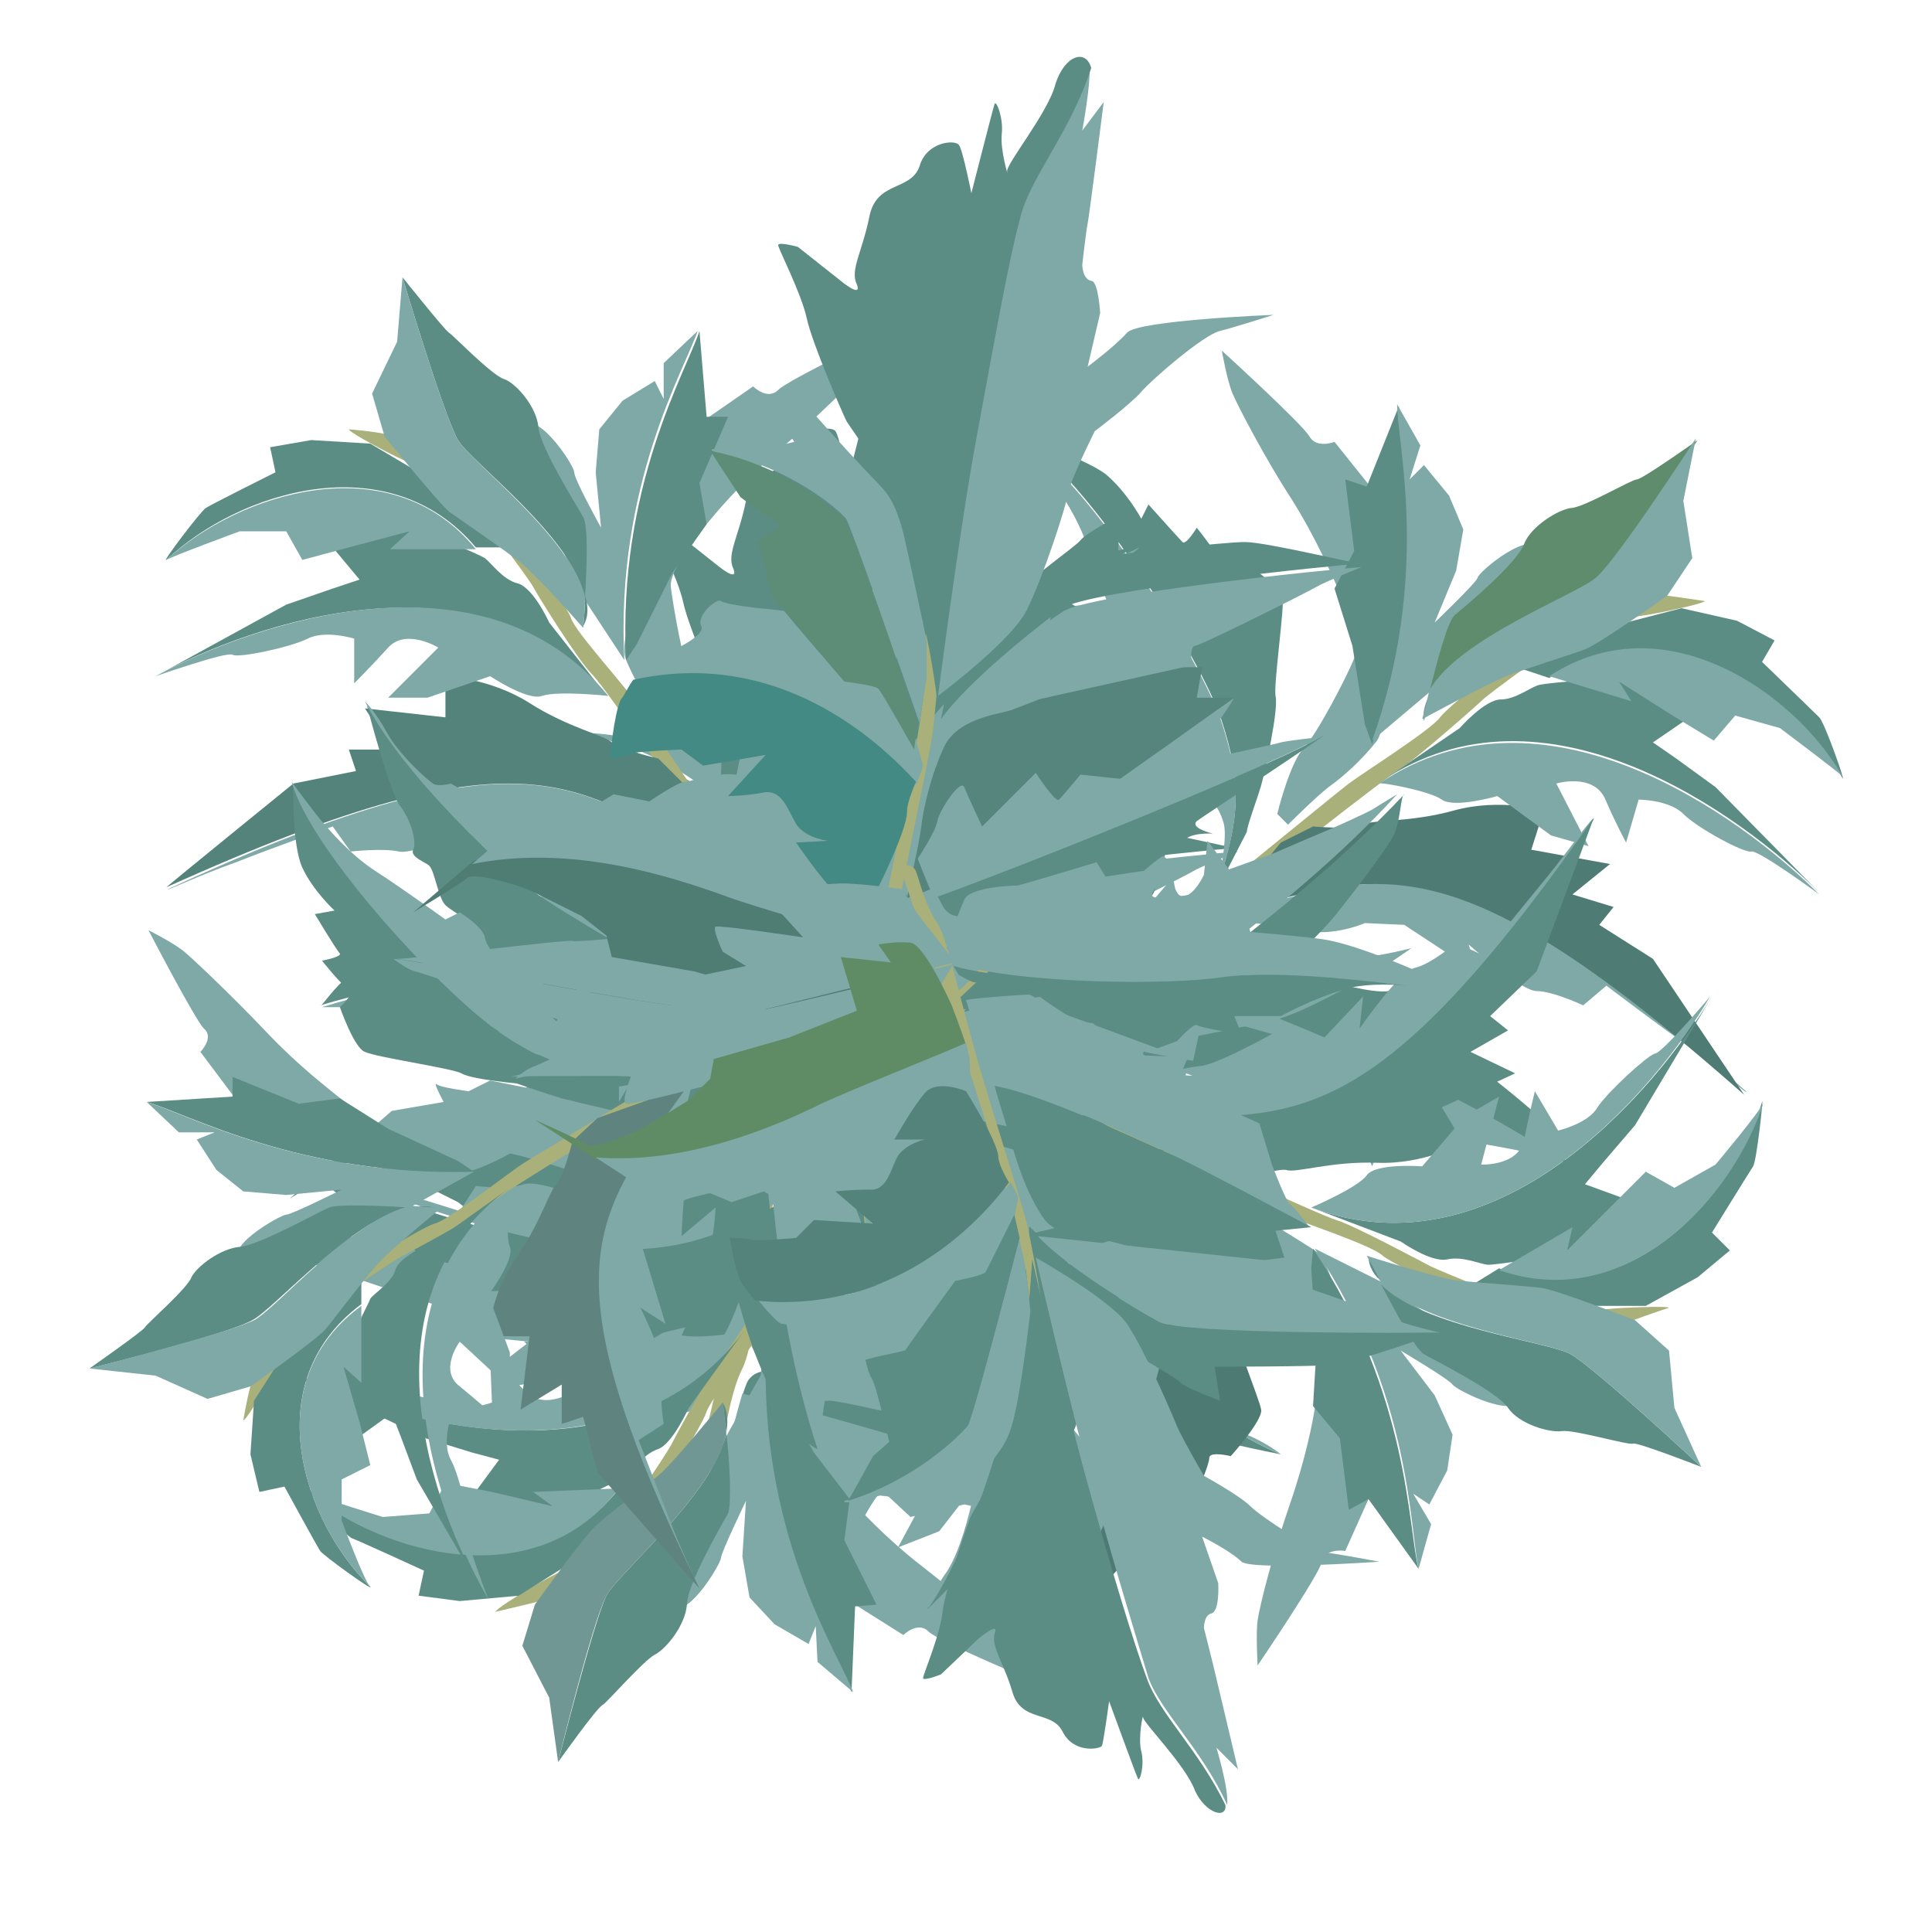 <svg xmlns="http://www.w3.org/2000/svg" version="1.1" xmlns:xlink="http://www.w3.org/1999/xlink" xmlns:svgjs="http://svgjs.dev/svgjs" viewBox="0 0 108 108" style="" x="0" y="0"><style type="text/css">
	.st0{fill:#A9B079;}
	.st1{fill:#5B8D84;}
	.st2{fill:#7FA9A7;}
	.st3{fill:none;stroke:#EC008C;stroke-width:0.287;stroke-miterlimit:10;}
	.st4{fill:#4E7B73;}
	.st5{fill:#5F8C6C;}
	.st6{fill:none;}
	.st7{fill:#719795;}
	.st8{fill:#54837B;}
	.st9{fill:#4D7A72;}
	.st10{fill:#5F837F;}
	.st11{fill:#55857C;}
	.st12{fill:#4F7D74;}
	.st13{fill:#448A84;}
	.st14{fill:#5D8C77;}
	.st15{fill:none;stroke:#EC008C;stroke-width:0.261;stroke-miterlimit:10;}
	.st16{fill:#608C65;}
</style><g><path class="st0" d="M39.4,80.4c0.3-1.6,2.2-8.9,2.6-11.1s2.7-12.3,2.8-15.5c0.1-3.1,0-4.5,0.9-9.4s2.7-10.6,2.7-10.6l0.7-3.5
	c0,0-3.1,15.4-3.1,16.4c0,1-0.5,8.6-0.8,10.5s-1.9,9.2-2.3,11.9c-0.5,2.8-0.8,6.2-1.4,7.4s-0.8,2.8-1,3.4
	C40.3,80.4,39.4,80.4,39.4,80.4z"></path><path class="st1" d="M57.5,81c-0.4-0.4,0.9-0.9,0.9-0.9s-1.4,0.3-1.9-0.4c-0.4-0.6-0.6-0.1-2.9-1.8c-2.2-1.8-3.2-2-4.3-2.4
	c-1.1-0.4-4.8-0.2-5-0.1c-0.2,0.2-0.6,0.9-1.1,1.1c-0.5,0.2-1,0.1-1.4,0.7c-0.1,0.2-0.2,0.5-0.3,0.8c5.1,1.3,21.6,6.1,24.1,7.4
	C65.5,85.4,57.9,81.4,57.5,81z"></path><path class="st2" d="M41.9,82.8c0.2,0.7,1.7,2.6,1.8,1.9c0.1-0.6,0.9-2.5,0.9-2.5l3.5,3c0,0,1-2,1.3-1.8c0.2,0.2,1.5,1.4,1.5,1.4
	l3-0.7c0,0,2.3,0.5,4.3,0.7c2,0.2,4.6,0.5,5,0.5s2.4,0,2.4,0c-2.5-1.3-19-6.1-24.1-7.4c-0.3,1-0.7,2.6-0.7,2.6S41.8,82.1,41.9,82.8z
	"></path><path class="st2" d="M46.4,78.3c0.4,0,2.6,0.5,2.6,0.5l2.1,0.4l0.5-1l4.3,0.1c0,0-1.5-1.1-1.6-1.6c-0.1-0.5,2.9-0.2,2.9-0.2
	s-0.5-2-0.2-1.8c0.3,0.1,2.7,0.5,2.7,0.5l0.3-1.4c0,0,2.6-0.5,4.3-0.9c1.6-0.4,4.3-2,5.3-2.5c0.9-0.5,2.3-1.5,2.3-1.5
	s-1.1,0.3-2.5,0.5c-3.7,0.8-8.5,1.9-11.1,1.8c-3.3-0.2-12.4,1-16,2.6l-0.5,1c0,0,0.9,1.9,1.4,2.8C43.5,78.5,46,78.3,46.4,78.3z"></path><path class="st1" d="M69.3,69.4c-1.3,0.2-2.7,0.4-3.7,0.2c-2-0.3-3.9-1.2-3.9-1.2l-2.9,0.2l0.4-1.1c0,0-2.4,0.7-2.6,0.8
	c-0.2,0.2-1.2-0.9-1.2-0.9L54,67.2c0,0-4.7,2.4-5.1,2.6c-0.4,0.2-2.8,2.5-2.8,2.5s-2.5,0.1-2.8,0.3c-0.4,0.1-0.9,0.6-0.9,0.6
	l-0.3,0.6c3.7-1.6,12.7-2.7,16-2.6C60.8,71.3,65.6,70.2,69.3,69.4z"></path><path class="st2" d="M42.7,71.5c0.4,0.1,3.3,0,3.8-0.1c0.4-0.1,1.5-1.6,1.5-1.6l2.2-0.6l0.8-1l2.1-1.4l2.6-0.5l-0.6-1l3.9-0.6
	l-1.7-1.5l2.3-1.4l0.5-2.7c0,0,0.6-2.4,0.8-2.6C61.2,56.4,62,55,62,55s-7,5-8.2,5.6c-1.2,0.7-7.1,4.5-10.1,5.4
	C43.6,67,42.7,71.5,42.7,71.5z"></path><path class="st1" d="M62,55l-2.1,0l0.3-1.7l-2.5,0l-3.1,0.4c0,0-4.5,1.8-5.1,2c-0.5,0.2-2.9,0.4-3.7,2c-0.8,1.7-1.2,3.6-1.3,4.5
	c-0.1,0.9-0.6,3-0.8,4c3-0.9,8.9-4.7,10.1-5.4C55,59.9,62,55,62,55z"></path><path class="st2" d="M45.7,56.2l14-3.1c0,0-0.1-1.1,0.2-1.1c0.3,0,6.5-3.1,6.8-3.3s2.5-1.1,2.5-1.1c-1.5,0.1-15.3,1.5-16.7,2.5
	C51.1,51,47.2,54.2,45.7,56.2z"></path><path class="st1" d="M62.6,46.2c-1.3,0-7.1,0.7-7.1,0.7l0.1-2.2c0,0-1.9,1-2.2,1.4c-0.3,0.4-3.6,2.6-5,4.4c-1.3,1.8-2.3,3.1-2.3,3.1
	l-0.5,2.5c1.5-2.1,5.4-5.2,6.8-6.2c1.4-1,15.2-2.4,16.7-2.5C69.2,47.5,63.9,46.2,62.6,46.2z"></path><path class="st2" d="M47.6,40.2c-1,5.4-2.2,14.8-2.2,14.8s4.2-3.1,5.1-4.9c0.9-1.8,2.2-5.8,2.3-6.5c0.1-0.7,1.5-3.5,1.5-3.5
	s2-1.5,2.6-2.2c0.6-0.7,3.5-3.2,4.4-3.4c0.8-0.2,3-0.9,3-0.9s-7.6,0.3-8.2,1c-0.6,0.7-2.2,1.9-2.2,1.9l0.7-3c0,0-0.1-1.8-0.5-1.8
	c-0.5-0.1-0.5-0.9-0.5-0.9s0.2-1.8,0.3-2.3s0.9-6.8,0.9-6.8l-1.2,1.6c0,0,0.5-2.7,0.4-3.6c-1.2,3.7-3.4,6.2-4,8.5
	S48.6,34.8,47.6,40.2z"></path><path class="st1" d="M52.1,20.7c-0.4,1.6-2.8,4.5-2.7,4.9c0.1,0.4-0.4-1.3-0.3-2.1c0.1-0.9-0.3-1.9-0.4-1.7c-0.1,0.3-1.3,5-1.3,5
	s-0.5-2.5-0.7-2.7c-0.2-0.3-1.8-0.2-2.2,1.2C44,26.6,42.1,26,41.7,28c-0.4,2-1.1,3-0.7,3.8c0.3,0.8-0.9-0.2-0.9-0.2l-2.4-1.9
	c0,0-1.1-0.3-1.1-0.1c0,0.2,1.3,2.7,1.6,4.1c0.3,1.4,2,5.3,2.2,5.7c0.2,0.4,2.4,3.2,3,5.5c0.6,2.2,0.7,4.4,1.1,5.3
	c0.5,0.9,1,4.9,1,4.9s1.2-9.4,2.2-14.8c1-5.4,1.8-9.9,2.4-12.1s2.8-4.8,4-8.5C53.8,18.6,52.5,19.1,52.1,20.7z"></path><path class="st2" d="M42.1,73.8c0,0-0.8-1.1-0.8-1.3c0-0.1-2.7-3.9-3.1-4.3c-0.4-0.4-2.9-1.2-2.9-1.2l1.3,2c0,0-5.2-0.8-6.1-0.8
	c-0.9,0-5,0.5-5.4,0.4s-9.7,1.1-9.9,1c1.2,0.1,12.7,2.2,12.9,2.2C28.1,71.8,42.1,73.8,42.1,73.8z"></path><path class="st3" d="M15.1,69.6C15.1,69.6,15.1,69.6,15.1,69.6C15,69.5,15,69.6,15.1,69.6z"></path><path class="st2" d="M25.7,73.4l-0.2,1.2l4.1,0.4l-1.3,1c0,0-0.6,1.5-0.3,1.6c0.3,0.1,5.2-1.2,5.2-1.2l-2,2.8c0,0,3.3,0.4,4.2,0.3
	c1,0,3.9-0.8,3.9-0.8l0.8-1.7l1.9-3.3c0,0-13.9-1.9-14.1-2c-0.2,0-11.7-2.1-12.9-2.2c0,0,0,0,0,0c0.1,0.1,0.8,0.6,1.2,0.7
	C16.7,70.4,25.7,73.4,25.7,73.4z"></path><path class="st1" d="M37.7,75.6c0,0,1.1,0.1,2-0.1s2.1-4.2,2.1-4.2s0.4-1.5,0.6-2.6c-2.6-0.8-6.6-1.9-9-2.8
	c-3.1-1.2-8.5-2.8-13.8-1.8c0,0,0,0,0,0l-3.4,2.9c0,0,2.5-1.5,3-1.9c0.4-0.4,2.9,0.4,3.6,0.7c0.6,0.3,2.8,1.4,2.8,1.4l1.4,1.1
	l0.3,1.2l4.6,0.8l4.2,1.2l-0.7,3.4l2.9-0.7L37.7,75.6z"></path><path class="st2" d="M33.4,66c2.4,0.9,6.4,1.9,9,2.8c0.1-0.5,0.1-0.9,0.1-1.1c-0.1-0.6,0-1-0.3-1.9c-0.3-1-0.9-1.2-1.8-2.4
	c-0.9-1.2-0.9-1.1-1.8-2.1c-0.8-1-2.5-1.3-3.7-1.8c-1.2-0.6-3.1,0.2-3.5,0.2c-0.4,0-2,1.1-2,1.1l-2-0.4L26.2,61c0,0-1.6-0.2-1.8-0.4
	c-0.2-0.1,0.4,1,0.4,1l-2.9,0.5l-2.3,2c0,0,0,0,0,0C24.9,63.1,30.3,64.8,33.4,66z"></path><path class="st2" d="M44.3,59.8c0.2-0.5,0.4-1,0.4-1.1c-0.1-0.4-1-3.5-1-3.7c0-0.2-0.9-1.4-1.9-2.9c-1-1.4-1.7-1-2.6-1.5
	c-0.9-0.5-3.7-0.7-3.7-0.7s-1.8-0.2-2.1-0.4c-0.2-0.2-1.4,0.8-1.1,1.4c0.3,0.6-2.2,1.7-2.6,1.7c-0.2,0-0.8,0.8-1.3,1.6
	C36.6,52.3,42.3,57.5,44.3,59.8z"></path><path class="st1" d="M27.2,58.3c0,0,1-0.1,1.3-0.3c0.3-0.1,2.7-0.2,2.7-0.2l1.2,0.9l3.5-0.6l-2.1,2.3c0,0,1,0,2-0.2
	c1.1-0.2,1.4,1.2,1.9,1.9c0.6,0.7,1.7,0.8,1.7,0.8l-1.8,0.1c0,0,1.3,1.9,2.1,2.7c0.8,0.8,2.5-0.2,2.5-0.2s1.6-3.2,1.6-4.2
	c0-0.5,0.3-1.2,0.5-1.7c-2.1-2.3-7.7-7.5-15.8-5.7c-0.3,0.4-0.5,0.9-0.7,1.1C27.4,56,27.2,58.3,27.2,58.3z"></path><path class="st2" d="M44.4,56.3l0.4-2.5l0-2.1c0,0-0.8-3.8-1.3-6c-0.6-2.2-1-2.3-2.3-3.7c-1.3-1.4-3-3.3-3-3.3l-2.6-0.8l1.8,2.7
	l-2.5,0.6c0,0-2.4-0.4-2.1-0.1c4.2,0.8,7,3.2,7.5,3.8C40.7,45.4,43.3,52.9,44.4,56.3z"></path><path class="st1" d="M36.7,45.2c0.3,0.1-1.6,1-1.3,1.1c0.3,0.1,0.7,2.5,0.8,2.8c0.1,0.3,4.1,4.9,4.1,4.9s1.7,0.2,1.9,0.4
	c0.2,0.2,2,3.4,2,3.4l0.2-1.5c-1.1-3.4-3.7-10.9-4.2-11.3c-0.6-0.6-3.4-3-7.5-3.8c0.2,0.3,1.7,2.6,1.7,2.6S36.4,45.1,36.7,45.2z"></path><path class="st0" d="M45.5,68.9c0.9-1,6.3-7.3,8.4-8.6s8.3-6.1,9.4-6.8s11.3-9.1,12.1-9.7s4.6-3,5.1-3.7c0.5-0.7,6.1-5.2,7.8-5.8
	c1.7-0.6,4-1.1,4.9-1c0.8,0.1,2.1,0.3,2.1,0.3s0.1,0.1-2.3,0.6s-3.3,0.3-4.4,0.9c-1.2,0.6-5.4,3.7-5.7,4c-0.3,0.3-3.6,3.2-4.5,3.8
	c-0.9,0.5-8.2,6.3-8.6,6.6c-0.4,0.3-5.6,4.9-6.5,5.5c-0.5,0.3-2.7,2.2-4.6,3.8c-1.4,1.2-2.7,2.3-3,2.5c-0.6,0.4-6.1,6.3-6.3,6.5
	s-1.4,1.5-1.7,1.8C47.4,69.9,46,71,46,71L45.5,68.9z"></path><path class="st2" d="M63.3,54.9c0,0-2.9,2.3-1.3,4.3c1.1,1.4,3.9,3.7,3.9,3.7l0.4-2.9c0,0,2.6,0.9,2.9,2s0.9,3.3,0.9,3.3l1.2-3.8
	l3,2.2c0,0-0.2-1.2,0.4-1.2c0.6,0,1.3,0.9,1.3,0.9l0.7,1.8l0.8-1.9l2.7,0.2c0,0,2.4,0.4,3,0.5c0.6,0.1,2.7,0.5,3,0.6
	c0.3,0.1,1.5,0.4,1.5,0.4c-7.5-5-18.5-9.1-23.4-10.7L63.3,54.9z"></path><path class="st1" d="M86.5,62.9c-0.6-0.7-3.1-2.7-4.2-3.5c-1.1-0.7-3.3-2.1-3.3-2.1l2.1-1c0,0-2.7-1.3-3.2-1c-0.5,0.4-3-0.3-3-0.3
	l2.3-1.3c0,0-3.5-1-4.4-0.8c-0.9,0.1-3.2,0-4.1,0c-0.9,0-3.2,0.1-3.2,0.1l-1.4,1.1C68.9,55.9,80,59.9,87.5,65
	C87.5,65,87.1,63.6,86.5,62.9z"></path><path class="st1" d="M59.7,40.4c1,2.8,3,10.4,3.6,13.1l-0.2-1.4c0,0,1.1-1.7,1.4-2.2c0.2-0.5,1.3-4.7,2.1-6.9
	c0.8-2.2,0.3-3.2,0.3-3.2s-2.2,1.8-2.4,1.9c-0.1,0.1-0.2-1.4,0-2.1c0.2-0.7-0.7-1.8-1.5-2c-0.8-0.2-1.1-2.1-1.4-2.6s-1.8-1.2-2-1.5
	c-0.2-0.3-0.2-1.3-0.7-1.1c-0.5,0.1-1.7-0.6-2.3-1.5c-0.6-0.9-5.4-3.7-5.4-3.7C54.7,30.3,58.8,37.6,59.7,40.4z"></path><path class="st2" d="M54.7,32.1c0.1,0.4-0.3,0.9-0.3,0.9l1.6,5.8l-1.3-0.4l0.5,2c0,0,0.7,2.6,1.4,3.4c0.6,0.8,0.6,1.3-0.1,1.1
	c-0.6-0.2-2.3,0.2-2.3,0.2s0.5,0.7,0.8,1.1s1.1,1.3,2.1,2.3c1,1.1,3.4,3,3.4,3s-1-0.1-1.9-0.2c-0.9,0-0.6,0.9-0.6,0.9
	s1.1,0.4,2.3,0.7c1.2,0.3,0.4,0.9,0.3,1.5l2.8-1c-0.6-2.7-2.7-10.4-3.6-13.1c-1-2.8-5.1-10-8.6-13.2c0,0,0.4,0.8,1.4,1.7
	C53.6,29.8,54.6,31.7,54.7,32.1z"></path><path class="st2" d="M67.5,51.4c0,0,3.6,0.2,5.3,0.6c1.7,0.4,3.5-0.4,3.5-0.4l2.2,0.1l4.1,2.7l-0.5-1.6c0,0,2.9,2.6,3.8,2.6
	c0.9,0,2.6,0.8,2.6,0.8l1.3-1.1c0,0,2.9,2.2,4.6,3.4c1.7,1.3,3.4,2.8,3.2,2.5C80.6,46.1,77.2,48.9,67.5,51.4z"></path><path class="st4" d="M89.4,51.7l0.8-1L87.9,50l2.1-1.7l-4.4-0.8l0.7-2.2c0,0-2.4-0.7-5,0c-2.5,0.7-4.6,0.5-5.1,0.8
	c-0.5,0.3-2.8,0.1-2.8,0.1l-1.8,0.9l-1.9,2.3l-2.3,2c9.6-2.5,13-5.3,30.1,9.8c-0.2-0.3-5.1-7.6-5.1-7.6L89.4,51.7z"></path><path class="st1" d="M70.5,43.9c0.2-0.7,1-4.3,0.8-5c-0.1-0.7,0.5-4.9,0.4-5.5c-0.1-0.6-2.3-2.1-2.3-2.1s-1.1,0.6-1.2,0.2
	c0-0.4-1.3-2-1.3-2s-0.6,1-0.8,0.8c-0.2-0.2-1.9-2.1-1.9-2.1L63.8,29c0,0-0.8-1.5-2-2.5c-1.2-0.9-4.8-2.1-4.8-2.1
	c3.9,2.4,10.2,12.5,11.3,15.9c1.1,3.4,1,5.3-0.1,8.8c-0.1,0.4-0.2,0.7-0.2,0.7l1.7-3.3C69.7,46.2,70.3,44.6,70.5,43.9z"></path><path class="st2" d="M68.3,40.4C67.2,37,60.9,26.9,57,24.5c0,0,1.2,1.6,1.7,2.2c0.5,0.7,1.6,2.3,2.1,3.9c0.5,1.6,1.7,4.6,1.7,4.6
	l-0.7,0.6c0,0,0.4,1.5,1.1,1.8c0.7,0.3,1.5,2,1.5,2l2.1,3.4L63,43.7c0,0,1.6,0.8,3.1,0.7c1.5-0.1,2,0.6,2.3,1.6
	c0.2,0.7-0.1,2.2-0.2,3.1C69.3,45.7,69.4,43.8,68.3,40.4z"></path><path class="st2" d="M71.4,45.5c0,0,0.7-2.9,1.5-3.7c0.8-0.9,2.4-4,2.8-5c0.4-0.9-0.6-3.3-0.9-3.9s-1.1-2.6-2.6-5
	c-1.5-2.3-3-5.2-3.3-5.9s-0.6-2.4-0.6-2.4s4.5,4.1,4.9,4.8c0.4,0.7,1.4,0.3,1.4,0.3l2,2.5c0,0,0.8,0.3,1.1,0.6
	c0.3,0.3,0.5,2.2,0.3,3.6c-0.2,1.4-0.9,5.1-0.9,5.4c0.1,0.3,0.6,3.8-0.2,4.7c-0.8,1-1.8,1.9-2.5,2.4S72,46.1,72,46.1L71.4,45.5z"></path><path class="st1" d="M78.2,22.7l-1.8,4.5l-1.2-0.4l0.5,4l-1.1,2.1l1,3.2l0.7,4.4l0.4,1.1C80,32.3,78.2,24.9,78.2,22.7z"></path><path class="st2" d="M82,36.5c0,0,4.6-4,4.2-5.6c-0.4-1.6-3.6,1.1-3.6,1.4c-0.1,0.3-2.4,2.5-2.4,2.5l1.2-2.9l0.4-2.3L81,27.7
	L79.6,26l-0.8,0.8l0.6-1.9l-1.3-2.3c0,2.2,1.9,9.6-1.4,18.8l3.2-2.7L82,36.5z"></path><path class="st1" d="M101.7,49.9L95.9,44l-2.2-1.6l-1.3-0.9l1.9-1.3l-2.4-1.6c0,0-0.8-0.6-2.1-0.6c-1.3,0-3.5,0.2-3.8,0.3
	c-0.4,0.1-1.3,0.8-2.1,0.8c-0.9,0-2.3,1.6-2.3,1.6l-4.4,3C86.3,37.5,97.3,45.5,101.7,49.9z"></path><path class="st2" d="M80.6,44.7c0.7,0.5,3.1-0.2,3.1-0.2l3,2.2l2.1,0.6l-1.8-3.5c0,0,2-0.6,2.7,0.8c0.6,1.4,1.2,2.5,1.2,2.5l0.7-2.4
	c0,0,1.7,0,2.5,0.8c0.8,0.8,3.4,2.2,3.8,2.1c0.4-0.1,3.8,2.4,3.8,2.4c-4.4-4.4-15.4-12.4-24.6-6.2C77.1,43.7,79.9,44.2,80.6,44.7z"></path><path class="st1" d="M103,43.5c0.2,0.3-1-3.1-1.3-3.4c-0.3-0.3-3.2-3.1-3.2-3.1l0.7-1.2l-2.1-1.1L94,34l-3.1,0.8L88.7,35l-3.6,2.4
	l1.5,0.5C93,33.7,100.3,38.8,103,43.5z"></path><path class="st2" d="M90.5,38.1l3,1.9l2.3,1.4L97,40l2.5,0.7c0,0,3.2,2.4,3.5,2.7c-2.7-4.7-10-9.8-16.4-5.6l4.6,1.4L90.5,38.1z"></path><path class="st5" d="M89.3,32.4c1.2-1.1,5.6-7.8,5.6-7.8s-3.1,2.2-3.4,2.2c-0.3,0-3,1.6-3.7,1.6c-0.7,0.1-2.2,1-2.6,2
	c-0.4,1.1-3.3,3.5-3.9,4c-0.4,0.4-1,2.7-1.4,4.3C81.6,35.8,88.3,33.3,89.3,32.4z"></path><path class="st1" d="M79.6,40.3c0,0,0.2-0.7,0.4-1.6C79.7,39.2,79.5,39.8,79.6,40.3z"></path><path class="st2" d="M84.2,37.8c1-0.4,3.6-1.2,4.4-1.5c0.8-0.3,4.6-3,4.6-3l1.4-2.1l-0.5-3.2l0.7-3.5c0,0-4.4,6.8-5.6,7.8
	c-1,0.9-7.7,3.4-9.3,6.3c-0.2,0.9-0.4,1.6-0.4,1.6S83.2,38.2,84.2,37.8z"></path><path class="st6" d="M67,56.9c0.1,0.7,0.2,1.6,0.3,2.5C67.1,58.1,67,56.9,67,56.9z"></path><path class="st0" d="M62.9,40.1c-0.5,1.2-3.5,9-5.1,10.9s-5.8,8.5-6.6,9.5c-0.8,1-7.6,12.3-8.1,13.2c-0.5,0.8-3.3,4.4-3.6,5.2
	c-0.2,0.8-4,6.9-5.4,8.1c-1.4,1.2-3.4,2.4-4.3,2.6c-0.8,0.2-2.1,0.5-2.1,0.5s-0.1-0.1,1.9-1.3c2-1.2,3-1.4,3.9-2.3
	c0.9-0.9,3.8-5.3,4-5.7s2.3-4.3,3-5.1c0.7-0.8,5.6-8.7,5.9-9.1c0.3-0.4,3.7-6.5,4.3-7.3c0.4-0.4,1.8-3,3.1-5.1
	c0.9-1.7,1.8-3.1,2-3.4c0.4-0.5,3.6-8,3.8-8.3c0.1-0.3,0.8-1.9,1-2.3c0.2-0.4,1.2-2,1.2-2L62.9,40.1z"></path><path class="st2" d="M50.9,59.3c0,0,1.9-3.2-0.2-4.5c-1.5-0.9-4.9-2.1-4.9-2.1l0.6,2.8c0,0-2.7,0-3.4-0.9c-0.7-0.9-1.9-2.8-1.9-2.8
	l0.2,4l-3.6-1.1c0,0,0.6,1,0.1,1.2c-0.6,0.2-1.6-0.4-1.6-0.4L35,54.1l-0.1,2l-2.6,0.7c0,0-2.4,0.4-3,0.6c-0.6,0.1-2.7,0.5-3,0.5
	c-0.3,0-1.5,0.1-1.5,0.1c8.8,2.2,20.5,2.4,25.6,2.3L50.9,59.3z"></path><path class="st1" d="M26.3,59.5c0.8,0.5,3.8,1.5,5.1,1.9c1.2,0.3,3.8,0.9,3.8,0.9l-1.6,1.6c0,0,3,0.3,3.3-0.2
	c0.3-0.5,2.9-0.7,2.9-0.7l-1.7,2c0,0,3.7-0.3,4.5-0.7c0.8-0.4,3-1.1,3.9-1.4c0.8-0.3,2.9-1.2,2.9-1.2l1-1.5
	c-5.1,0.1-16.8-0.1-25.6-2.3C24.7,57.9,25.6,59.1,26.3,59.5z"></path><path class="st1" d="M59.1,71.7c-1.8-2.3-6.3-8.8-7.8-11.2l0.6,1.2c0,0-0.5,2-0.5,2.6c-0.1,0.6,0.3,4.9,0.4,7.2
	c0,2.4,0.8,3.1,0.8,3.1s1.5-2.4,1.6-2.6c0.1-0.2,0.7,1.3,0.7,2c0,0.7,1.3,1.4,2.1,1.4c0.8,0,1.7,1.6,2.2,2c0.5,0.4,2.1,0.6,2.4,0.8
	c0.3,0.2,0.6,1.1,1,0.8c0.4-0.3,1.8,0,2.6,0.6c0.8,0.6,6.4,1.7,6.4,1.7C67.2,79.5,60.9,74,59.1,71.7z"></path><path class="st2" d="M66.6,77.9c-0.3-0.3,0-1,0-1l-3.4-5l1.3-0.1l-1.2-1.7c0,0-1.6-2.2-2.4-2.7c-0.8-0.5-0.9-1-0.3-1s2.1-1,2.1-1
	s-0.7-0.5-1.1-0.8c-0.4-0.3-1.5-0.8-2.8-1.5c-1.3-0.7-4.2-1.7-4.2-1.7s1-0.2,1.9-0.5c0.9-0.3,0.3-1.1,0.3-1.1s-1.1,0-2.4,0.1
	c-1.2,0.1-0.7-0.7-0.8-1.3l-2.3,1.9c1.5,2.3,6,8.9,7.8,11.2c1.8,2.3,8.1,7.8,12.5,9.6c0,0-0.7-0.6-1.9-1.1
	C68.5,79.7,66.8,78.2,66.6,77.9z"></path><path class="st2" d="M48.1,64c0,0-3.5,1-5.2,1.2c-1.7,0.2-3.2,1.5-3.2,1.5l-2.1,0.6l-4.8-1.2l1,1.3c0,0-3.6-1.5-4.5-1.2
	c-0.9,0.3-2.7,0.1-2.7,0.1l-0.9,1.4c0,0-3.5-1.1-5.5-1.7c-2-0.6-4.2-1.5-3.9-1.3C37.5,73.4,39.8,69.6,48.1,64z"></path><path class="st1" d="M27.3,71l-0.4,1.2l2.4-0.1l-1.4,2.4l4.5-0.7l0.1,2.3c0,0,2.5-0.2,4.7-1.7c2.1-1.5,4.1-2,4.5-2.4
	c0.4-0.4,2.6-1,2.6-1l1.4-1.5l1-2.8l1.5-2.6c-8.2,5.5-10.5,9.3-31.7,0.9c0.3,0.2,7.4,5.4,7.4,5.4L27.3,71z"></path><path class="st1" d="M47.8,72c0,0.7,0.5,4.4,0.9,5c0.4,0.6,1.2,4.8,1.5,5.3c0.3,0.6,2.8,1.3,2.8,1.3s0.9-0.9,1-0.5
	c0.2,0.4,1.9,1.5,1.9,1.5s0.2-1.2,0.4-1c0.3,0.2,2.5,1.3,2.5,1.3l0.2-1.1c0,0,1.3,1.2,2.7,1.7c1.4,0.5,5.2,0.3,5.2,0.3
	c-4.5-0.9-13.8-8.4-15.9-11.2c-2.2-2.8-2.7-4.7-2.8-8.3c-0.1-0.4-0.1-0.7-0.1-0.7l-0.5,3.7C47.7,69.6,47.7,71.3,47.8,72z"></path><path class="st2" d="M51,74.6c2.2,2.8,11.5,10.3,15.9,11.2c0,0-1.7-1.1-2.4-1.5c-0.7-0.5-2.3-1.6-3.3-2.9c-1-1.3-3.1-3.8-3.1-3.8
	l0.5-0.8c0,0-0.9-1.3-1.6-1.3s-2.1-1.4-2.1-1.4l-3.1-2.5l3.2-1.9c0,0-1.8-0.2-3.2,0.4c-1.4,0.6-2.1,0.1-2.7-0.8
	c-0.4-0.6-0.7-2.1-0.8-3C48.3,69.9,48.9,71.7,51,74.6z"></path><path class="st2" d="M46.4,70.8c0,0,0.3,2.9-0.1,4c-0.4,1.1-0.9,4.6-1,5.6c0,1,1.7,2.9,2.2,3.4c0.5,0.5,1.9,2.1,4.1,3.8
	s4.6,3.9,5.1,4.4c0.5,0.5,1.4,2.1,1.4,2.1s-5.6-2.3-6.2-2.9s-1.4,0.2-1.4,0.2l-2.7-1.7c0,0-0.9,0-1.3-0.2c-0.4-0.2-1.2-1.9-1.5-3.3
	c-0.3-1.4-0.8-5.1-1-5.3c-0.2-0.2-1.8-3.3-1.4-4.5c0.4-1.2,1.1-2.4,1.6-3.1c0.5-0.8,1.4-2.8,1.4-2.8L46.4,70.8z"></path><path class="st1" d="M47.6,94.6l0.2-4.8l1.2-0.1l-1.8-3.6l0.3-2.3l-2-2.6l-2.2-3.9l-0.7-0.9C42.6,86.2,46.9,92.5,47.6,94.6z"></path><path class="st2" d="M39.4,82.9c0,0-3,5.3-2.1,6.7c0.9,1.4,3-2.2,3-2.5c0-0.3,1.4-3.2,1.4-3.2L41.5,87l0.4,2.3l1.4,1.5l1.9,1.1
	l0.4-1l0.1,2l2,1.7c-0.8-2.1-5-8.4-4.9-18.2l-2.1,3.7L39.4,82.9z"></path><path class="st1" d="M16.3,76.8l7.5,3.6l2.6,0.8l1.5,0.4l-1.4,1.9l2.8,0.7c0,0,1,0.3,2.2-0.1c1.2-0.4,3.2-1.4,3.5-1.6
	c0.3-0.2,0.9-1.2,1.8-1.5c0.8-0.3,1.7-2.3,1.7-2.3l3.1-4.3C35,83.3,21.9,79.5,16.3,76.8z"></path><path class="st2" d="M37.9,74.6c-0.8-0.3-2.9,1.3-2.9,1.3l-3.6-1L29.3,75l2.9,2.7c0,0-1.7,1.2-2.8,0.1s-2-1.9-2-1.9l0.1,2.5
	c0,0-1.6,0.6-2.6,0.1c-1-0.5-4-0.9-4.3-0.7c-0.3,0.2-4.4-1-4.4-1c5.6,2.7,18.7,6.5,25.2-2.4C41.6,74.5,38.8,74.9,37.9,74.6z"></path><path class="st1" d="M17.3,83.3c-0.3-0.2,2,2.6,2.4,2.7c0.3,0.1,4,1.8,4,1.8l-0.3,1.4l2.3,0.3l3.3-0.3l2.7-1.7l2-1l2.6-3.5l-1.6,0.1
	C30,89.2,21.4,86.8,17.3,83.3z"></path><path class="st2" d="M30.9,84.2l-3.4-0.8l-2.6-0.5L24,84.6l-2.6,0.2c0,0-3.9-1.2-4.2-1.4c4.2,3.5,12.8,5.9,17.4-0.2l-4.8,0.2
	L30.9,84.2z"></path><path class="st1" d="M33.9,89.2c-0.7,1.4-2.7,9.3-2.7,9.3s2.2-3.1,2.5-3.2c0.2-0.1,2.3-2.5,2.9-2.8c0.6-0.3,1.7-1.6,1.8-2.8
	c0-1.1,1.9-4.4,2.3-5.1c0.2-0.5,0.1-2.9-0.1-4.5C40,83.4,34.5,88,33.9,89.2z"></path><path class="st1" d="M40.4,78.4c0,0,0.1,0.7,0.2,1.7C40.7,79.5,40.7,78.9,40.4,78.4z"></path><path class="st7" d="M36.9,82.4c-0.8,0.7-3,2.3-3.6,2.9c-0.6,0.5-3.4,4.4-3.4,4.4L29.2,92l1.5,2.9l0.5,3.6c0,0,1.9-7.8,2.7-9.3
	c0.6-1.2,6.1-5.8,6.7-9.1c-0.1-0.9-0.2-1.7-0.2-1.7S37.7,81.7,36.9,82.4z"></path><path class="st6" d="M46.7,58.6c-0.3-0.7-0.7-1.5-1.1-2.3C46.2,57.6,46.7,58.6,46.7,58.6z"></path><path class="st0" d="M57,72.2c-0.6-1.2-4-8.8-5.6-10.7c-1.6-1.8-6.2-8.2-7-9.2c-0.8-1-8.2-11.9-8.7-12.8s-3.6-4.2-3.8-5
	c-0.3-0.8-4.4-6.7-5.8-7.8c-1.5-1.1-3.6-2.2-4.4-2.4S19.5,24,19.5,24s-0.1,0.1,2,1.2c2.1,1.1,3,1.2,4,2.1s4.1,5.1,4.3,5.5
	c0.2,0.4,2.5,4.1,3.3,4.9s6,8.4,6.3,8.8c0.3,0.4,4,6.4,4.7,7.1c0.4,0.4,2,2.9,3.3,5c1,1.6,1.9,3,2.1,3.3c0.5,0.5,4,7.8,4.1,8.1
	s0.9,1.9,1.1,2.3c0.2,0.4,1.3,1.9,1.3,1.9L57,72.2z"></path><path class="st2" d="M44,53.6c0,0,2.1,3.1,0,4.5c-1.5,1-4.8,2.4-4.8,2.4l0.5-2.9c0,0-2.7,0.1-3.3,1.1c-0.7,1-1.8,2.9-1.8,2.9v-4
	l-3.5,1.2c0,0,0.6-1.1,0-1.2c-0.6-0.2-1.5,0.5-1.5,0.5l-1.1,1.5l-0.2-2L25.5,57c0,0-2.4-0.3-3-0.4c-0.6-0.1-2.7-0.3-3-0.3
	s-1.5,0-1.5,0c8.7-2.7,20.4-3.3,25.5-3.5L44,53.6z"></path><path class="st1" d="M19.5,54.6c0.8-0.5,3.8-1.7,5-2.1c1.2-0.4,3.8-1.1,3.8-1.1l-1.7-1.5c0,0,3-0.5,3.3,0c0.3,0.5,2.9,0.6,2.9,0.6
	L31,48.5c0,0,3.7,0.1,4.5,0.5c0.8,0.4,3.1,1,3.9,1.2c0.8,0.2,3,1,3,1l1,1.5c-5.1,0.2-16.8,0.9-25.5,3.5C18,56.3,18.7,55.1,19.5,54.6
	z"></path><path class="st1" d="M51.6,40.8c-1.7,2.4-5.9,9.1-7.3,11.5l0.6-1.3c0,0-0.6-2-0.7-2.5c-0.1-0.6,0.1-4.9,0-7.3
	c-0.1-2.4,0.7-3.1,0.7-3.1s1.6,2.4,1.7,2.5c0.1,0.2,0.6-1.3,0.6-2c0-0.7,1.2-1.5,2-1.5s1.6-1.7,2.1-2.1c0.5-0.4,2.1-0.7,2.4-0.9
	c0.2-0.2,0.6-1.1,1-0.9c0.4,0.2,1.8-0.1,2.6-0.7c0.8-0.7,6.3-2,6.3-2C59.4,32.6,53.3,38.4,51.6,40.8z"></path><path class="st2" d="M58.8,34.3c-0.2,0.3,0,1,0,1l-3.2,5.1H57l-1.1,1.8c0,0-1.5,2.3-2.3,2.9c-0.8,0.6-0.9,1.1-0.2,1.1
	c0.7,0,2.1,0.9,2.1,0.9s-0.7,0.5-1.1,0.8s-1.5,0.9-2.7,1.6c-1.2,0.7-4.1,1.9-4.1,1.9s1,0.2,1.9,0.4c0.9,0.2,0.3,1,0.3,1
	s-1.1,0-2.4,0c-1.2,0-0.7,0.8-0.7,1.3l-2.4-1.8c1.4-2.4,5.6-9.2,7.3-11.5c1.7-2.4,7.7-8.2,12.1-10.2c0,0-0.7,0.7-1.9,1.2
	C60.6,32.4,59,34,58.8,34.3z"></path><path class="st2" d="M41,49c0,0-3.5-0.8-5.2-0.9c-1.7-0.1-3.3-1.4-3.3-1.4l-2.1-0.5l-4.7,1.4l1-1.4c0,0-3.5,1.6-4.4,1.4
	s-2.7,0-2.7,0l-1-1.4c0,0-3.4,1.2-5.4,2c-2,0.7-4.1,1.7-3.8,1.5C30,40.2,32.5,43.9,41,49z"></path><path class="st8" d="M19.9,43.1l-0.4-1.2h2.4l-1.5-2.3l4.5,0.5v-2.3c0,0,2.5,0.1,4.7,1.5c2.2,1.4,4.2,1.8,4.6,2.2
	c0.4,0.4,2.6,0.9,2.6,0.9l1.4,1.4l1.1,2.8L41,49c-8.5-5.1-10.9-8.8-31.7,0.6c0.2-0.2,7.1-5.8,7.1-5.8L19.9,43.1z"></path><path class="st1" d="M40.3,41c0-0.7,0.3-4.4,0.7-5.1c0.3-0.7,1-4.8,1.2-5.4c0.2-0.6,2.8-1.4,2.8-1.4s0.9,0.9,1.1,0.5
	c0.2-0.4,1.8-1.5,1.8-1.5s0.2,1.1,0.5,1c0.2-0.2,2.4-1.5,2.4-1.5l0.2,1.1c0,0,1.2-1.2,2.6-1.8c1.4-0.6,5.2-0.6,5.2-0.6
	c-4.4,1.1-13.4,9-15.4,12c-2,2.9-2.5,4.8-2.4,8.4c0,0.4-0.1,0.7-0.1,0.7l-0.7-3.7C40.4,43.5,40.3,41.8,40.3,41z"></path><path class="st2" d="M43.4,38.4c2-2.9,11-10.8,15.4-12c0,0-1.6,1.1-2.3,1.6c-0.7,0.5-2.2,1.7-3.2,3.1c-1,1.4-2.9,3.9-2.9,3.9
	l0.5,0.8c0,0-0.8,1.3-1.5,1.4c-0.7,0.1-2,1.5-2,1.5l-3,2.6l3.3,1.8c0,0-1.8,0.3-3.2-0.2c-1.4-0.6-2.1,0-2.7,0.9
	c-0.4,0.6-0.6,2.1-0.7,3C40.9,43.2,41.4,41.3,43.4,38.4z"></path><path class="st2" d="M39,42.3c0,0,0.2-2.9-0.3-4s-1.1-4.6-1.2-5.5s1.5-2.9,2-3.5s1.8-2.2,3.9-4s4.4-4.1,4.9-4.6s1.3-2.1,1.3-2.1
	s-5.5,2.6-6.1,3.2s-1.4-0.2-1.4-0.2l-2.6,1.8c0,0-0.9,0-1.3,0.2c-0.4,0.2-1.1,2-1.4,3.3s-0.6,5.1-0.7,5.4s-1.6,3.4-1.1,4.6
	c0.5,1.2,1.2,2.3,1.7,3.1s1.5,2.8,1.5,2.8L39,42.3z"></path><path class="st1" d="M39.1,18.5l0.4,4.8h1.2L39.1,27l0.4,2.3L37.6,32l-2,4L35,36.9C34.5,27.2,38.4,20.7,39.1,18.5z"></path><path class="st2" d="M31.4,30.6c0,0-3.2-5.1-2.4-6.6c0.8-1.5,3.1,2,3.1,2.4s1.5,3.1,1.5,3.1l-0.3-3.1l0.2-2.4l1.3-1.6l1.8-1.1l0.5,1
	v-2l1.9-1.8c-0.7,2.1-4.6,8.6-4.1,18.4l-2.3-3.5L31.4,30.6z"></path><path class="st1" d="M8.7,37.8l7.3-4l2.6-0.9l1.5-0.5l-1.5-1.8l2.7-0.8c0,0,1-0.3,2.2,0c1.2,0.3,3.3,1.2,3.6,1.4
	c0.3,0.2,1,1.2,1.8,1.4c0.9,0.2,1.8,2.2,1.8,2.2l3.3,4.2C27,30.4,14.1,34.8,8.7,37.8z"></path><path class="st2" d="M30.3,38.9c-0.8,0.3-2.9-1.1-2.9-1.1L23.9,39h-2.2l2.8-2.8c0,0-1.8-1.1-2.8,0c-1,1.1-1.9,2-1.9,2v-2.5
	c0,0-1.6-0.5-2.6,0c-1,0.5-3.9,1.1-4.2,0.9c-0.3-0.2-4.3,1.2-4.3,1.2c5.5-3,18.4-7.4,25.3,1.1C34,38.9,31.2,38.6,30.3,38.9z"></path><path class="st1" d="M9.3,31.3c-0.3,0.2,1.9-2.7,2.2-2.9c0.3-0.2,3.9-2,3.9-2L15.1,25l2.3-0.4l3.3,0.2l2.7,1.6l2.1,0.9l2.7,3.3h-1.6
	C21.7,24.8,13.3,27.5,9.3,31.3z"></path><path class="st2" d="M22.9,29.7l-3.4,0.9l-2.6,0.7L16,29.7l-2.6,0c0,0-3.8,1.4-4.1,1.6c4-3.7,12.5-6.5,17.3-0.6h-4.8L22.9,29.7z"></path><path class="st1" d="M25.6,24.6c-0.8-1.4-3.1-9.1-3.1-9.1s2.4,3,2.6,3.1c0.2,0.1,2.4,2.4,3.1,2.6c0.6,0.2,1.8,1.5,1.9,2.7
	c0.1,1.1,2.1,4.3,2.5,5c0.3,0.5,0.2,2.9,0.1,4.5C32,30,26.3,25.8,25.6,24.6z"></path><path class="st1" d="M32.6,35c0,0,0.1-0.7,0.1-1.7C32.9,33.9,32.9,34.5,32.6,35z"></path><path class="st2" d="M28.9,31.3c-0.9-0.7-3.1-2.2-3.8-2.7c-0.6-0.5-3.6-4.2-3.6-4.2L20.8,22l1.4-2.9l0.3-3.6c0,0,2.3,7.7,3.1,9.1
	c0.7,1.2,6.4,5.5,7.1,8.8c0,0.9-0.1,1.7-0.1,1.7S29.8,31.9,28.9,31.3z"></path><path class="st6" d="M39.9,54.5c-0.3,0.7-0.6,1.5-1,2.3C39.4,55.6,39.9,54.5,39.9,54.5z"></path><path class="st0" d="M36.6,50.5c1.1,0.7,7.9,5.6,10.2,6.3c2.3,0.7,9.5,3.9,10.7,4.4c1.2,0.4,13.1,6.1,14,6.6
	c0.9,0.4,5.2,1.8,5.8,2.4c0.7,0.6,7.2,3.6,9,3.8c1.8,0.2,4.2,0.1,5-0.2c0.8-0.3,2-0.7,2-0.7s0-0.1-2.3,0c-2.4,0.1-3.2,0.5-4.5,0.2
	c-1.3-0.3-6.1-2.3-6.5-2.5s-4.3-2.3-5.3-2.6c-1-0.3-9.4-4.2-9.9-4.4c-0.5-0.2-6.6-3.5-7.6-3.8c-0.6-0.2-3.1-1.5-5.4-2.6
	c-1.7-0.9-3.2-1.6-3.5-1.7c-0.7-0.2-7.4-4.7-7.7-4.8c-0.3-0.2-1.7-1.2-2.1-1.4c-0.4-0.2-2.1-1-2.1-1L36.6,50.5z"></path><path class="st2" d="M57.2,60c0,0-3.3-1.6-2.3-3.8c0.8-1.6,2.9-4.5,2.9-4.5l1,2.7c0,0,2.3-1.4,2.3-2.6s0.1-3.4,0.1-3.4l2,3.4
	l2.4-2.8c0,0,0,1.2,0.6,1.1c0.6-0.1,1.1-1.2,1.1-1.2l0.2-1.9l1.2,1.6l2.5-0.9c0,0,2.3-1,2.8-1.2c0.5-0.2,2.5-1.1,2.8-1.3
	c0.3-0.2,1.3-0.8,1.3-0.8c-6.1,6.7-15.9,13.2-20.2,15.9L57.2,60z"></path><path class="st1" d="M77.9,46.7c-0.4,0.8-2.4,3.4-3.2,4.4c-0.8,1-2.7,2.8-2.7,2.8l2.3,0.5c0,0-2.4,2-2.9,1.7c-0.5-0.3-2.8,1-2.8,1
	l2.5,0.7c0,0-3.2,1.8-4.1,1.8c-0.9,0.1-3.2,0.7-4,0.9c-0.8,0.2-3.1,0.6-3.1,0.6l-1.6-0.8c4.3-2.7,14-9.3,20.2-15.9
	C78.3,44.4,78.3,45.9,77.9,46.7z"></path><path class="st1" d="M57.2,74.9c0.3-2.9,0.5-10.9,0.4-13.6l0.1,1.4c0,0,1.5,1.4,1.8,1.8c0.4,0.4,2.4,4.3,3.7,6.3c1.3,2,1,3,1,3
	s-2.6-1.2-2.8-1.3c-0.2-0.1,0.1,1.4,0.5,2.1c0.4,0.6-0.3,1.9-1,2.3c-0.7,0.4-0.5,2.3-0.8,2.9c-0.2,0.6-1.5,1.6-1.6,2
	c-0.1,0.3,0.1,1.3-0.4,1.3c-0.5,0-1.5,1-1.9,2c-0.4,1-4.4,4.9-4.4,4.9C54.6,85.8,56.9,77.8,57.2,74.9z"></path><path class="st2" d="M54.3,84.1c0-0.4-0.5-0.8-0.5-0.8l0.1-6l-1.2,0.7l0-2.1c0,0,0.1-2.7,0.5-3.6c0.4-0.9,0.2-1.4-0.3-1
	s-2.3,0.3-2.3,0.3s0.3-0.8,0.5-1.2s0.8-1.5,1.5-2.8c0.7-1.3,2.6-3.7,2.6-3.7s-0.9,0.4-1.8,0.6c-0.9,0.2-0.8-0.7-0.8-0.7s1-0.6,2-1.2
	c1.1-0.6,0.2-1,0-1.5l2.9,0.3c0,2.8-0.1,10.7-0.4,13.6c-0.3,2.9-2.5,11-5.2,14.9c0,0,0.2-0.9,1-2C53.7,86.7,54.2,84.5,54.3,84.1z"></path><path class="st2" d="M62.2,62.4c0,0,3.5-1.1,5-1.9c1.5-0.8,3.5-0.5,3.5-0.5l2.1-0.7l3.4-3.6L76,57.5c0,0,2.2-3.2,3.1-3.4
	c0.9-0.2,2.3-1.4,2.3-1.4l1.5,0.7c0,0,2.3-2.8,3.6-4.4c1.3-1.6,2.6-3.5,2.6-3.2C76.1,64.4,72.1,62.5,62.2,62.4z"></path><path class="st1" d="M83.3,56.8l1,0.8l-2.1,1.2l2.5,1.2l-4.1,1.9l1.2,2c0,0-2.2,1.2-4.8,1.1c-2.6-0.1-4.6,0.6-5.1,0.4
	c-0.5-0.1-2.7,0.6-2.7,0.6l-2-0.5l-2.4-1.8l-2.7-1.4c9.9,0.1,13.9,2.1,27-16.6c-0.1,0.3-3.2,8.6-3.2,8.6L83.3,56.8z"></path><path class="st9" d="M66.8,68.9c0.4,0.6,2,4,2,4.7c0,0.7,1.6,4.6,1.7,5.2c0.1,0.6-1.7,2.6-1.7,2.6s-1.2-0.3-1.2,0.1
	s-0.8,2.2-0.8,2.2s-0.8-0.9-0.9-0.6c-0.1,0.3-1.4,2.5-1.4,2.5l-0.7-0.8c0,0-0.4,1.7-1.3,2.9c-0.9,1.2-4.2,3.1-4.2,3.1
	c3.2-3.2,6.9-14.6,7.2-18.1c0.2-3.6-0.3-5.4-2.2-8.5C63.1,64,63,63.7,63,63.7l2.4,2.8C65.5,66.8,66.4,68.3,66.8,68.9z"></path><path class="st2" d="M65.5,72.8c-0.2,3.6-4,14.9-7.2,18.1c0,0,0.8-1.8,1.1-2.6c0.3-0.8,1-2.6,1.2-4.3c0.1-1.7,0.5-4.9,0.5-4.9
	l-0.8-0.4c0,0,0-1.6,0.6-2c0.6-0.4,1-2.3,1-2.3l1.3-3.8l-3.7,0.1c0,0,1.4-1.2,2.9-1.4c1.5-0.2,1.8-1.1,1.9-2.1c0-0.7-0.6-2.1-1-3
	C65.2,67.4,65.7,69.3,65.5,72.8z"></path><path class="st2" d="M67.3,67.1c0,0,1.3,2.6,2.3,3.3c1,0.7,3.3,3.4,3.9,4.2s0.2,3.3,0,4.1c-0.1,0.7-0.5,2.8-1.4,5.4
	c-0.9,2.6-1.7,5.7-1.8,6.5c-0.1,0.7,0,2.5,0,2.5s3.4-5,3.6-5.8c0.2-0.8,1.3-0.6,1.3-0.6l1.3-2.9c0,0,0.8-0.4,1-0.8
	c0.2-0.4,0-2.3-0.5-3.6c-0.5-1.3-2.1-4.7-2.1-5c0-0.3-0.3-3.8-1.4-4.5s-2.2-1.4-3-1.8c-0.8-0.4-2.7-1.6-2.7-1.6L67.3,67.1z"></path><path class="st1" d="M79.3,87.7l-2.8-3.9l-1.1,0.6l-0.5-4l-1.5-1.8l0.2-3.3l-0.3-4.4l0.1-1.1C78.8,77.9,78.7,85.5,79.3,87.7z"></path><path class="st2" d="M79.7,73.4c0,0,5.4,2.8,5.4,4.5c0,1.7-3.7-0.2-3.9-0.5c-0.2-0.3-2.9-1.9-2.9-1.9l1.9,2.5l1,2.2l-0.3,2l-1,1.9
	L79,83.5l1,1.7l-0.7,2.5c-0.5-2.2-0.4-9.8-5.8-17.9l3.8,1.9L79.7,73.4z"></path><path class="st1" d="M95.7,55.7l-4.3,7.2l-1.8,2.1l-1,1.2l2.2,0.8L88.9,69c0,0-0.7,0.8-1.9,1.1c-1.2,0.3-3.4,0.6-3.8,0.6
	c-0.4,0-1.4-0.5-2.3-0.3c-0.9,0.2-2.6-1-2.6-1l-5-1.9C83.7,71.4,92.5,61,95.7,55.7z"></path><path class="st2" d="M76.4,65.7c0.5-0.7,3.1-0.5,3.1-0.5l2.4-2.8l1.9-1.1l-1,3.8c0,0,2.1,0.1,2.4-1.4s0.6-2.7,0.6-2.7l1.3,2.2
	c0,0,1.7-0.4,2.2-1.3c0.6-0.9,2.8-2.9,3.2-3c0.4,0,3.1-3.2,3.1-3.2C92.5,61,83.7,71.4,73.3,67.5C73.3,67.5,75.9,66.4,76.4,65.7z"></path><path class="st1" d="M98.5,61.6c0.1-0.4-0.3,3.3-0.5,3.6c-0.2,0.3-2.3,3.7-2.3,3.7l1,1l-1.8,1.5L92,73l-3.2,0l-2.3,0.2l-4-1.5
	l1.3-0.8C91,73.5,96.9,66.9,98.5,61.6z"></path><path class="st2" d="M87.6,69.9l2.5-2.5l1.9-1.9l1.6,0.9l2.3-1.3c0,0,2.6-3.1,2.7-3.5C96.9,66.9,91,73.5,83.8,71l4.1-2.4L87.6,69.9z
	"></path><path class="st1" d="M87.8,75.7c1.4,0.8,7.3,6.3,7.3,6.3s-3.6-1.4-3.8-1.3c-0.3,0.1-3.3-0.8-4-0.7c-0.7,0.1-2.4-0.4-3-1.3
	c-0.6-0.9-4-2.6-4.7-3c-0.5-0.3-1.6-2.4-2.4-3.9C79.5,74.2,86.6,75,87.8,75.7z"></path><path class="st1" d="M76.5,70.2c0,0,0.3,0.6,0.8,1.5C76.8,71.3,76.5,70.8,76.5,70.2z"></path><path class="st2" d="M81.6,71.6c1.1,0.1,3.8,0.3,4.6,0.4c0.8,0.1,5.2,1.8,5.2,1.8l1.9,1.7l0.3,3.2l1.5,3.3c0,0-5.9-5.5-7.3-6.3
	c-1.2-0.7-8.2-1.5-10.6-4c-0.4-0.8-0.8-1.5-0.8-1.5S80.5,71.5,81.6,71.6z"></path><path class="st6" d="M60.3,57.1c-0.1-0.7-0.2-1.6-0.3-2.5C60.2,55.9,60.3,57.1,60.3,57.1z"></path><path class="st0" d="M62.1,45.9c-1.2,0.5-8.9,3.5-10.7,5c-1.8,1.5-8.3,5.5-9.3,6.3c-1,0.7-12,7.3-12.8,7.8s-4.2,3.2-5,3.4
	c-0.8,0.2-6.8,3.9-7.9,5.2c-1.1,1.3-2.2,3.2-2.4,3.9c-0.2,0.7-0.4,1.9-0.4,1.9s0.1,0.1,1.2-1.8s1.3-2.7,2.2-3.6
	c0.9-0.8,5.1-3.6,5.5-3.8c0.4-0.2,4.2-2.2,4.9-2.9s8.5-5.3,8.9-5.6c0.4-0.3,6.4-3.5,7.2-4.2c0.4-0.4,2.9-1.7,5-2.9
	c1.6-0.9,3.1-1.7,3.3-1.9c0.5-0.4,7.8-3.6,8.1-3.7c0.3-0.1,1.9-0.8,2.3-1c0.4-0.2,1.9-1.1,1.9-1.1L62.1,45.9z"></path><path class="st2" d="M43.4,57.5c0,0,3.1-1.8,4.5,0c1,1.4,2.3,4.4,2.3,4.4l-2.8-0.5c0,0,0.1,2.4,1,3c1,0.6,2.9,1.7,2.9,1.7l-4,0
	l1.2,3.2c0,0-1.1-0.5-1.2,0c-0.2,0.5,0.5,1.4,0.5,1.4l1.5,1.1l-2,0.2l-0.6,2.4c0,0-0.4,2.2-0.4,2.7c-0.1,0.5-0.4,2.5-0.4,2.8
	c0,0.3,0,1.4,0,1.4c-2.6-7.9-3.1-18.5-3.3-23.1L43.4,57.5z"></path><path class="st1" d="M44.1,79.7c-0.5-0.7-1.7-3.4-2.1-4.6c-0.4-1.1-1-3.4-1-3.4l-1.6,1.5c0,0-0.5-2.7,0-3c0.5-0.3,0.6-2.7,0.6-2.7
	l-1.9,1.6c0,0,0.1-3.3,0.5-4.1c0.4-0.7,1-2.8,1.2-3.5c0.3-0.7,1.1-2.7,1.1-2.7l1.5-0.9c0.1,4.6,0.7,15.3,3.3,23.1
	C45.8,81.1,44.6,80.4,44.1,79.7z"></path><path class="st1" d="M30.6,50.4c2.3,1.6,9.1,5.5,11.5,6.7l-1.3-0.5c0,0-2,0.5-2.5,0.6c-0.6,0.1-4.9-0.1-7.3-0.1
	c-2.4,0-3.1-0.6-3.1-0.6s2.4-1.5,2.5-1.5c0.2-0.1-1.3-0.6-2-0.6c-0.7,0-1.5-1.1-1.4-1.9c0-0.7-1.7-1.5-2.1-1.9
	c-0.4-0.4-0.6-1.9-0.9-2.2c-0.2-0.2-1.1-0.5-0.9-0.9c0.2-0.4-0.1-1.6-0.7-2.4c-0.6-0.7-1.9-5.7-1.9-5.7
	C22.6,43.3,28.3,48.8,30.6,50.4z"></path><path class="st2" d="M24.2,43.8c0.3,0.2,1,0,1,0l5.1,2.9l0-1.2l1.8,1c0,0,2.3,1.4,2.8,2.1c0.6,0.7,1.1,0.8,1.1,0.2
	c0-0.6,0.9-1.9,0.9-1.9s0.5,0.6,0.8,1c0.3,0.4,0.9,1.3,1.6,2.5c0.7,1.1,1.8,3.7,1.8,3.7s0.2-0.9,0.4-1.7c0.3-0.8,1-0.3,1-0.3
	s0,1,0,2.1c0,1.1,0.7,0.6,1.3,0.7l-1.8,2.1c-2.4-1.3-9.1-5.1-11.5-6.7c-2.3-1.6-8.1-7.1-10.1-11.1c0,0,0.6,0.6,1.2,1.7
	C22.3,42.2,23.9,43.6,24.2,43.8z"></path><path class="st2" d="M38.8,60.2c0,0-0.9,3.2-1,4.7c-0.1,1.6-1.4,2.9-1.4,2.9l-0.5,1.9l1.3,4.3l-1.4-0.9c0,0,1.6,3.2,1.3,4
	s0,2.5,0,2.5l-1.4,0.9c0,0,1.2,3.1,1.9,4.9c0.7,1.8,1.7,3.7,1.4,3.5C29.8,70,33.5,67.8,38.8,60.2z"></path><path class="st10" d="M32.6,79.2l-1.2,0.4l0-2.2l-2.3,1.4l0.5-4.1l-2.3,0c0,0,0.1-2.3,1.5-4.3c1.4-2,1.9-3.8,2.3-4.2
	c0.4-0.4,0.9-2.4,0.9-2.4l1.4-1.3l2.8-1l2.6-1.4c-5.2,7.7-8.9,9.8,0.3,28.7c-0.2-0.2-5.7-6.5-5.7-6.5L32.6,79.2z"></path><path class="st1" d="M30.8,60.7c-0.7,0-4.4-0.3-5-0.7c-0.6-0.3-4.8-0.9-5.4-1.2c-0.6-0.2-1.4-2.5-1.4-2.5s0.9-0.8,0.5-1
	c-0.4-0.2-1.5-1.6-1.5-1.6s1.1-0.2,1-0.4c-0.2-0.2-1.4-2.2-1.4-2.2l1.1-0.2c0,0-1.2-1.1-1.8-2.4c-0.6-1.3-0.5-4.7-0.5-4.7
	c1.1,4,8.9,12.2,11.8,14.1c2.9,1.9,4.8,2.3,8.4,2.3c0.4,0,0.7,0.1,0.7,0.1l-3.7,0.6C33.2,60.7,31.5,60.7,30.8,60.7z"></path><path class="st2" d="M28.1,57.8C25.2,56,17.4,47.7,16.3,43.7c0,0,1.1,1.5,1.6,2.1c0.5,0.6,1.7,2,3.1,2.9c1.4,0.9,3.9,2.7,3.9,2.7
	l0.8-0.4c0,0,1.3,0.8,1.4,1.4c0.1,0.7,1.4,1.9,1.4,1.9l2.6,2.8l1.8-2.9c0,0,0.3,1.6-0.3,2.9c-0.6,1.3,0,1.9,0.9,2.4
	c0.6,0.4,2.1,0.6,3,0.6C32.9,60.1,31,59.7,28.1,57.8z"></path><path class="st2" d="M32,61.9c0,0-2.9-0.2-4,0.3c-1.1,0.4-4.6,1-5.6,1s-2.9-1.4-3.5-1.9c-0.6-0.5-2.2-1.7-4-3.6
	c-1.8-1.9-4-4-4.6-4.5S8.3,52,8.3,52s2.6,5,3.1,5.5c0.6,0.5-0.2,1.3-0.2,1.3l1.8,2.4c0,0,0,0.8,0.2,1.1c0.2,0.3,1.9,1,3.3,1.3
	s5.1,0.6,5.4,0.7c0.2,0.2,3.4,1.5,4.6,1.1c1.2-0.4,2.3-1.1,3.1-1.5c0.7-0.4,2.8-1.3,2.8-1.3L32,61.9z"></path><path class="st1" d="M8.2,61.6l4.8-0.3l0-1.1l3.7,1.5l2.3-0.3l2.7,1.7l3.9,1.8l0.9,0.6C16.8,65.8,10.4,62.2,8.2,61.6z"></path><path class="st2" d="M20.2,68.6c0,0-5.2,2.9-6.6,2.1c-1.5-0.8,2.1-2.8,2.4-2.8c0.3,0,3.1-1.4,3.1-1.4L16,66.8l-2.4-0.2l-1.5-1.2
	L11,63.7l1-0.4l-2,0l-1.8-1.7c2.1,0.6,8.6,4.2,18.3,3.9l-3.6,2L20.2,68.6z"></path><path class="st1" d="M27.2,89.4l-3.9-6.7l-0.9-2.4L21.9,79l-1.8,1.3l-0.8-2.5c0,0-0.3-0.9,0-2c0.3-1.1,1.3-2.9,1.4-3.2
	c0.2-0.3,1.2-0.9,1.4-1.6c0.2-0.8,2.2-1.6,2.2-1.6l4.2-3C19.9,72.6,24.2,84.4,27.2,89.4z"></path><path class="st2" d="M28.5,69.7c0.3,0.7-1.2,2.7-1.2,2.7l1.2,3.2l0,2L25.7,75c0,0-1.2,1.6,0,2.5c1.1,0.9,2,1.7,2,1.7l-2.5,0
	c0,0-0.5,1.5,0,2.4c0.5,0.9,1.1,3.6,0.9,3.9c-0.2,0.3,1.2,3.9,1.2,3.9c-2.9-5-7.2-16.7,1.4-23C28.6,66.4,28.2,69,28.5,69.7z"></path><path class="st1" d="M20.7,88.7c0.2,0.3-2.7-1.8-2.8-2c-0.2-0.3-2-3.6-2-3.6l-1.4,0.3L14,81.3l0.2-3l1.6-2.5l1-1.9l3.4-2.4l0,1.4
	C14.3,77.3,17,85.1,20.7,88.7z"></path><path class="st2" d="M19.2,76.4l0.9,3.1l0.6,2.4l-1.6,0.8L19.1,85c0,0,1.3,3.5,1.6,3.7C17,85.1,14.3,77.3,20.2,73l0,4.3L19.2,76.4z"></path><path class="st1" d="M14.1,73.8C12.7,74.6,5,76.5,5,76.5s3-2.1,3.1-2.3c0.1-0.2,2.4-2.2,2.6-2.8c0.3-0.6,1.6-1.6,2.7-1.7
	c1.1-0.1,4.3-1.9,5-2.2c0.5-0.2,2.9-0.1,4.5,0C19.7,68.1,15.3,73.2,14.1,73.8z"></path><path class="st1" d="M24.6,67.6c0,0-0.7-0.1-1.7-0.1C23.6,67.4,24.1,67.4,24.6,67.6z"></path><path class="st2" d="M20.9,70.9c-0.7,0.8-2.2,2.8-2.7,3.4c-0.5,0.6-4.2,3.2-4.2,3.2l-2.4,0.7l-2.9-1.3L5,76.5c0,0,7.8-2,9.2-2.7
	c1.2-0.6,5.5-5.7,8.8-6.4c0.9,0.1,1.7,0.1,1.7,0.1S21.5,70.1,20.9,70.9z"></path><path class="st6" d="M44.2,61.2c0.7,0.3,1.5,0.6,2.3,0.9C45.3,61.7,44.2,61.2,44.2,61.2z"></path><path class="st0" d="M46.3,64.4c0.3-1.6,2.2-8.9,2.6-11.1s2.7-12.3,2.8-15.5c0.1-3.1,0-4.5,0.9-9.4c1-4.9,2.7-10.6,2.7-10.6l0.7-3.5
	c0,0-3.1,15.4-3.1,16.4c0,1-0.5,8.6-0.8,10.5c-0.3,1.9-1.9,9.2-2.3,11.9c-0.5,2.8-0.8,6.2-1.4,7.4c-0.6,1.2-0.8,2.8-1,3.4
	C47.3,64.5,46.3,64.4,46.3,64.4z"></path><path class="st1" d="M64.4,65.1c-0.4-0.4,0.9-0.9,0.9-0.9s-1.4,0.3-1.9-0.4c-0.4-0.6-0.6-0.1-2.9-1.8c-2.2-1.8-3.2-2-4.3-2.4
	c-1.1-0.4-4.8-0.2-5-0.1c-0.2,0.2-0.6,0.9-1.1,1.1c-0.5,0.2-1,0.1-1.4,0.7c-0.1,0.2-0.2,0.5-0.3,0.8c5.1,1.3,21.6,6.1,24.1,7.4
	C72.4,69.5,64.8,65.4,64.4,65.1z"></path><path class="st2" d="M48.9,66.9c0.2,0.7,1.7,2.6,1.8,1.9s0.9-2.5,0.9-2.5l3.5,3c0,0,1-2,1.3-1.8c0.2,0.2,1.5,1.4,1.5,1.4l3-0.7
	c0,0,2.3,0.5,4.3,0.7c2,0.2,4.6,0.5,5,0.5c0.4,0.1,2.4,0,2.4,0c-2.5-1.3-19-6.1-24.1-7.4c-0.3,1-0.7,2.6-0.7,2.6
	S48.7,66.2,48.9,66.9z"></path><path class="st2" d="M53.4,62.4c0.4,0,2.6,0.5,2.6,0.5l2.1,0.4l0.5-1l4.3,0.1c0,0-1.5-1.1-1.6-1.6c-0.1-0.5,2.9-0.2,2.9-0.2
	s-0.5-2-0.2-1.8c0.3,0.1,2.7,0.5,2.7,0.5l0.3-1.4c0,0,2.6-0.5,4.3-0.9c1.6-0.4,4.3-2,5.3-2.5c0.9-0.5,2.3-1.5,2.3-1.5
	s-1.1,0.3-2.5,0.5c-3.7,0.8-8.5,1.9-11.1,1.8c-3.3-0.2-12.4,1-16,2.6l-0.5,1c0,0,0.9,1.9,1.4,2.8C50.4,62.6,53,62.3,53.4,62.4z"></path><path class="st1" d="M76.2,53.5c-1.3,0.2-2.7,0.4-3.7,0.2c-2-0.3-3.9-1.2-3.9-1.2l-2.9,0.2l0.4-1.1c0,0-2.4,0.7-2.6,0.8
	c-0.2,0.2-1.2-0.9-1.2-0.9l-1.3-0.3c0,0-4.7,2.4-5.1,2.6c-0.4,0.2-2.8,2.5-2.8,2.5s-2.5,0.1-2.8,0.3c-0.4,0.1-0.9,0.6-0.9,0.6
	L49,57.8c3.7-1.6,12.7-2.7,16-2.6C67.7,55.4,72.5,54.3,76.2,53.5z"></path><path class="st2" d="M49.7,55.5c0.4,0.1,3.3,0,3.8-0.1c0.4-0.1,1.5-1.6,1.5-1.6l2.2-0.6l0.8-1l2.1-1.4l2.6-0.5l-0.6-1l3.9-0.6
	l-1.7-1.5l2.3-1.4l0.5-2.7c0,0,0.6-2.4,0.8-2.6C68.1,40.5,69,39,69,39s-7,5-8.2,5.6c-1.2,0.7-7.1,4.5-10.1,5.4
	C50.5,51,49.7,55.5,49.7,55.5z"></path><path class="st11" d="M69,39l-2.1,0l0.3-1.7l-2.5,0l-3.1,0.4c0,0-4.5,1.8-5.1,2c-0.5,0.2-2.9,0.4-3.7,2c-0.8,1.7-1.2,3.6-1.3,4.5
	c-0.1,0.9-0.6,3-0.8,4c3-0.9,8.9-4.7,10.1-5.4C62,44,69,39,69,39z"></path><path class="st2" d="M52.6,40.3l14-3.1c0,0-0.1-1.1,0.2-1.1c0.3,0,6.5-3.1,6.8-3.3s2.5-1.1,2.5-1.1c-1.5,0.1-15.3,1.5-16.7,2.5
	C58,35.1,54.1,38.2,52.6,40.3z"></path><path class="st1" d="M69.6,30.3c-1.3,0-7.1,0.7-7.1,0.7l0.1-2.2c0,0-1.9,1-2.2,1.4c-0.3,0.4-3.6,2.6-5,4.4c-1.3,1.8-2.3,3.1-2.3,3.1
	l-0.5,2.5c1.5-2.1,5.4-5.2,6.8-6.2c1.4-1,15.2-2.4,16.7-2.5C76.1,31.6,70.8,30.3,69.6,30.3z"></path><path class="st2" d="M54.5,24.2c-1,5.4-2.2,14.8-2.2,14.8s4.2-3.1,5.1-4.9c0.9-1.8,2.2-5.8,2.3-6.5c0.1-0.7,1.5-3.5,1.5-3.5
	s2-1.5,2.6-2.2c0.6-0.7,3.5-3.2,4.4-3.4c0.8-0.2,3-0.9,3-0.9s-7.6,0.3-8.2,1c-0.6,0.7-2.2,1.9-2.2,1.9l0.7-3c0,0-0.1-1.8-0.5-1.8
	c-0.5-0.1-0.5-0.9-0.5-0.9s0.2-1.8,0.3-2.3s0.9-6.8,0.9-6.8l-1.2,1.6c0,0,0.5-2.7,0.4-3.6c-1.2,3.7-3.4,6.2-4,8.5
	C56.4,14.4,55.5,18.9,54.5,24.2z"></path><path class="st1" d="M59,4.7c-0.4,1.6-2.8,4.5-2.7,4.9S55.9,8.4,56,7.5c0.1-0.9-0.3-1.9-0.4-1.7c-0.1,0.3-1.3,5-1.3,5
	s-0.5-2.5-0.7-2.7c-0.2-0.3-1.8-0.2-2.2,1.2c-0.5,1.4-2.4,0.8-2.8,2.8c-0.4,2-1.1,3-0.7,3.8c0.3,0.8-0.9-0.2-0.9-0.2l-2.4-1.9
	c0,0-1.1-0.3-1.1-0.1c0,0.2,1.3,2.7,1.6,4.1c0.3,1.4,2,5.3,2.2,5.7c0.2,0.4,2.4,3.2,3,5.5c0.6,2.2,0.7,4.4,1.1,5.3
	c0.5,0.9,1,4.9,1,4.9s1.2-9.4,2.2-14.8c1-5.4,1.8-9.9,2.4-12.1c0.5-2.3,2.8-4.8,4-8.5C60.7,2.7,59.5,3.1,59,4.7z"></path><path class="st2" d="M49,57.8c0,0-0.8-1.1-0.8-1.3c0-0.1-2.7-3.9-3.1-4.3c-0.4-0.4-2.9-1.2-2.9-1.2l1.3,2c0,0-5.2-0.8-6.1-0.8
	c-0.9,0-5,0.5-5.4,0.4s-9.7,1.1-9.9,1c1.2,0.1,12.7,2.2,12.9,2.2C35.1,55.9,49,57.8,49,57.8z"></path><path class="st3" d="M22,53.6C22,53.6,22,53.6,22,53.6C22,53.6,22,53.6,22,53.6z"></path><path class="st2" d="M32.7,57.5l-0.2,1.2l4.1,0.4l-1.3,1c0,0-0.6,1.5-0.3,1.6c0.3,0.1,5.2-1.2,5.2-1.2l-2,2.8c0,0,3.3,0.4,4.2,0.3
	s3.9-0.8,3.9-0.8l0.8-1.7l1.9-3.3c0,0-13.9-1.9-14.1-2c-0.2,0-11.7-2.1-12.9-2.2c0,0,0,0,0,0c0.1,0.1,0.8,0.6,1.2,0.7
	C23.7,54.4,32.7,57.5,32.7,57.5z"></path><path class="st12" d="M44.6,59.6c0,0,1.1,0.1,2-0.1c0.9-0.2,2.1-4.2,2.1-4.2s0.4-1.5,0.6-2.6c-2.6-0.8-6.6-1.9-9-2.8
	c-3.1-1.2-8.5-2.8-13.8-1.8c0,0,0,0,0,0l-3.4,2.9c0,0,2.5-1.5,3-1.9c0.4-0.4,2.9,0.4,3.6,0.7c0.6,0.3,2.8,1.4,2.8,1.4l1.4,1.1
	l0.3,1.2l4.6,0.8l4.2,1.2l-0.7,3.4l2.9-0.7L44.6,59.6z"></path><path class="st2" d="M40.3,50c2.4,0.9,6.4,1.9,9,2.8c0.1-0.5,0.1-0.9,0.1-1.1c-0.1-0.6,0-1-0.3-1.9c-0.3-1-0.9-1.2-1.8-2.4
	c-0.9-1.2-0.9-1.1-1.8-2.1c-0.8-1-2.5-1.3-3.7-1.8c-1.2-0.6-3.1,0.2-3.5,0.2c-0.4,0-2,1.1-2,1.1l-2-0.4l-1.3,0.8
	c0,0-1.6-0.2-1.8-0.4c-0.2-0.1,0.4,1,0.4,1l-2.9,0.5l-2.3,2c0,0,0,0,0,0C31.8,47.2,37.2,48.9,40.3,50z"></path><path class="st2" d="M51.2,43.9c0.2-0.5,0.4-1,0.4-1.1c-0.1-0.4-1-3.5-1-3.7c0-0.2-0.9-1.4-1.9-2.9c-1-1.4-1.7-1-2.6-1.5
	c-0.9-0.5-3.7-0.7-3.7-0.7s-1.8-0.2-2.1-0.4c-0.2-0.2-1.4,0.8-1.1,1.4c0.3,0.6-2.2,1.7-2.6,1.7c-0.2,0-0.8,0.8-1.3,1.6
	C43.5,36.4,49.2,41.6,51.2,43.9z"></path><path class="st13" d="M34.1,42.4c0,0,1-0.1,1.3-0.3c0.3-0.1,2.7-0.2,2.7-0.2l1.2,0.9l3.5-0.6l-2.1,2.3c0,0,1,0,2-0.2
	c1.1-0.2,1.4,1.2,1.9,1.9c0.6,0.7,1.7,0.8,1.7,0.8l-1.8,0.1c0,0,1.3,1.9,2.1,2.7s2.5-0.2,2.5-0.2s1.6-3.2,1.6-4.2
	c0-0.5,0.3-1.2,0.5-1.7c-2.1-2.3-7.7-7.5-15.8-5.7c-0.3,0.4-0.5,0.9-0.7,1.1C34.3,40,34.1,42.4,34.1,42.4z"></path><path class="st2" d="M51.4,40.4l0.4-2.5l0-2.1c0,0-0.8-3.8-1.3-6c-0.6-2.2-1-2.3-2.3-3.7s-3-3.3-3-3.3l-2.6-0.8l1.8,2.7l-2.5,0.6
	c0,0-2.4-0.4-2.1-0.1c4.2,0.8,7,3.2,7.5,3.8C47.6,29.5,50.2,37,51.4,40.4z"></path><path class="st14" d="M43.6,29.3c0.3,0.1-1.6,1-1.3,1.1c0.3,0.1,0.7,2.5,0.8,2.8c0.1,0.3,4.1,4.9,4.1,4.9s1.7,0.2,1.9,0.4
	c0.2,0.2,2,3.4,2,3.4l0.2-1.5C50.2,37,47.6,29.5,47.2,29c-0.6-0.6-3.4-3-7.5-3.8c0.2,0.3,1.7,2.6,1.7,2.6S43.3,29.2,43.6,29.3z"></path><path class="st0" d="M50.3,48.4c0.4,1.4,2.7,7.7,3.3,9.6c0.6,1.9,3.5,10.7,3.8,13.4s0.3,4,1.6,8.2c1.3,4.2,3.3,9.2,3.3,9.2l0.9,3
	c0,0-4.1-13.4-4.2-14.2c-0.1-0.9-1.2-7.6-1.6-9.2c-0.4-1.6-2.5-8-3.1-10.4c-0.7-2.4-1.3-5.4-1.9-6.4c-0.7-1-1-2.4-1.2-2.9
	S50.3,48.4,50.3,48.4z"></path><path class="st1" d="M66.9,45.9c-0.4,0.4,0.9,0.7,0.9,0.7s-1.4-0.1-1.7,0.5c-0.3,0.6-0.6,0.1-2.5,1.9c-1.9,1.8-2.8,2.1-3.8,2.6
	c-1,0.5-4.4,0.7-4.6,0.6c-0.2-0.1-0.7-0.8-1.1-0.9c-0.5-0.1-0.9,0-1.3-0.5c-0.1-0.1-0.2-0.4-0.4-0.7c4.6-1.6,19.5-7.6,21.6-9
	C74,41.2,67.3,45.6,66.9,45.9z"></path><path class="st2" d="M52.4,45.9c0.1-0.6,1.3-2.4,1.5-1.9s1,2.2,1,2.2l3-3c0,0,1.1,1.7,1.3,1.5c0.2-0.2,1.2-1.4,1.2-1.4l2.8,0.3
	c0,0,2.1-0.6,3.9-1.1c1.8-0.4,4.2-0.9,4.5-1c0.4-0.1,2.2-0.3,2.2-0.3c-2.2,1.4-17.1,7.4-21.6,9c-0.4-0.9-0.9-2.2-0.9-2.2
	S52.3,46.5,52.4,45.9z"></path><path class="st2" d="M56.9,49.5c0.4-0.1,2.4-0.7,2.4-0.7l2-0.6l0.5,0.8l4-0.6c0,0-1.3,1.1-1.4,1.6s2.7-0.1,2.7-0.1s-0.3,1.8,0,1.7
	c0.2-0.1,2.4-0.7,2.4-0.7l0.4,1.2c0,0,2.5,0.2,4,0.4c1.5,0.2,4.2,1.3,5.1,1.7c0.9,0.4,2.2,1.1,2.2,1.1s-1.1-0.1-2.3-0.2
	c-3.5-0.3-8-0.8-10.4-0.5c-3,0.5-11.5,0.4-15-0.7l-0.6-0.9c0,0,0.6-1.8,1-2.7C54.2,49.6,56.5,49.5,56.9,49.5z"></path><path class="st1" d="M78.7,55.1c-1.2-0.1-2.6-0.1-3.5,0.2c-1.8,0.5-3.6,1.5-3.6,1.5L69,56.8l0.4,1c0,0-2.2-0.3-2.5-0.5
	c-0.2-0.1-1.1,0.9-1.1,0.9l-1.1,0.4c0,0-4.6-1.7-4.9-1.8c-0.4-0.1-2.8-1.9-2.8-1.9s-2.3,0.1-2.6,0s-0.8-0.4-0.8-0.4l-0.3-0.5
	c3.5,1,12,1.1,15,0.7C70.7,54.2,75.3,54.7,78.7,55.1z"></path><path class="st2" d="M54,55.9c0.4-0.1,3.1-0.3,3.5-0.3c0.4,0,1.5,1.3,1.5,1.3l2.1,0.3L62,58l2,1l2.4,0.1L66,60.1l3.7,0.2l-1.5,1.5
	l2.2,1l0.7,2.3c0,0,0.8,2.1,1,2.2c0.2,0.1,1.1,1.3,1.1,1.3s-6.9-3.7-8-4.2c-1.1-0.5-6.9-3.3-9.8-3.8C55.2,59.8,54,55.9,54,55.9z"></path><path class="st1" d="M73.3,68.6l-2,0.2l0.5,1.5l-2.4,0.3l-2.9,0c0,0-4.3-1.2-4.8-1.3c-0.5-0.1-2.7,0-3.5-1.4
	c-0.9-1.4-1.4-3.1-1.6-3.8c-0.2-0.8-0.8-2.6-1-3.4c2.8,0.5,8.6,3.3,9.8,3.8C66.4,64.9,73.3,68.6,73.3,68.6z"></path><path class="st2" d="M58,69.1l13.2,1.4c0,0,0,1,0.3,1c0.3,0,6.2,2.1,6.6,2.3c0.3,0.2,2.4,0.7,2.4,0.7c-1.4,0-14.3,0.2-15.6-0.6
	C63.5,73.2,59.6,70.8,58,69.1z"></path><path class="st1" d="M74.5,76.3c-1.2,0.1-6.6,0.1-6.6,0.1l0.3,1.9c0,0-1.9-0.7-2.2-1c-0.3-0.4-3.6-2-4.9-3.4
	c-1.4-1.4-2.4-2.5-2.4-2.5L58,69.1c1.5,1.7,5.5,4.1,6.8,4.8c1.4,0.7,14.3,0.6,15.6,0.6C80.5,74.5,75.7,76.2,74.5,76.3z"></path><path class="st2" d="M61.1,83.2c-1.3-4.7-3.2-12.9-3.2-12.9S62,72.6,63,74c1,1.5,2.5,5,2.7,5.5c0.2,0.6,1.6,3,1.6,3s2,1.1,2.6,1.7
	c0.6,0.6,3.5,2.5,4.3,2.6s2.9,0.5,2.9,0.5s-7.1,0.5-7.7,0c-0.6-0.6-2.2-1.4-2.2-1.4l0.9,2.6c0,0,0.1,1.6-0.4,1.7
	c-0.4,0.1-0.4,0.8-0.4,0.8s0.4,1.6,0.5,2s1.4,5.9,1.4,5.9L68,97.7c0,0,0.7,2.3,0.6,3.2c-1.4-3.1-3.7-5.2-4.4-7.1
	C63.6,91.8,62.4,87.9,61.1,83.2z"></path><path class="st1" d="M66.8,100.1c-0.5-1.4-2.9-3.8-2.9-4.1c0-0.3-0.3,1.2-0.1,1.9c0.2,0.8-0.1,1.8-0.2,1.5c-0.1-0.2-1.6-4.3-1.6-4.3
	s-0.3,2.2-0.4,2.5c-0.2,0.2-1.6,0.4-2.2-0.8s-2.3-0.5-2.8-2.2s-1.2-2.5-1-3.3c0.3-0.7-0.9,0.3-0.9,0.3l-2.1,2c0,0-1,0.4-1,0.2
	c0-0.2,1-2.5,1.1-3.8c0.2-1.3,1.4-4.9,1.6-5.3c0.2-0.4,1.9-3.1,2.3-5.1c0.4-2,0.3-4,0.6-4.8c0.3-0.8,0.5-4.4,0.5-4.4
	s1.9,8.3,3.2,12.9c1.3,4.7,2.5,8.6,3.2,10.5c0.7,2,2.9,4,4.4,7.1C68.6,101.7,67.4,101.4,66.8,100.1z"></path><path class="st2" d="M53.3,53.9c0,0-0.7,1.1-0.7,1.2c0,0.1-2.1,3.8-2.5,4.1c-0.3,0.4-2.6,1.3-2.6,1.3l1-1.9c0,0-4.7,1.2-5.6,1.3
	c-0.8,0.1-4.6,0.1-5.1,0.2c-0.4,0.1-9,0-9.3,0.1c1.1-0.2,11.5-3.2,11.7-3.3C40.5,57.1,53.3,53.9,53.3,53.9z"></path><path class="st15" d="M28.6,60.4C28.6,60.4,28.6,60.4,28.6,60.4C28.6,60.4,28.6,60.4,28.6,60.4z"></path><path class="st2" d="M38.2,55.9l-0.3-1.1l3.8-0.8l-1.3-0.8c0,0-0.6-1.3-0.4-1.4c0.2-0.1,4.9,0.6,4.9,0.6l-2.1-2.3c0,0,3-0.7,3.9-0.7
	c0.9-0.1,3.7,0.3,3.7,0.3l0.9,1.4l2.1,2.7c0,0-12.7,3.1-12.9,3.2c-0.2,0.1-10.6,3.1-11.7,3.3c0,0,0,0,0,0c0.1-0.1,0.7-0.6,1.1-0.7
	C30.1,59.5,38.2,55.9,38.2,55.9z"></path><path class="st16" d="M49.1,52.8c0,0,1-0.2,1.8-0.1c0.8,0.1,2.3,3.5,2.3,3.5s0.5,1.3,0.8,2.2c-2.3,1-6,2.3-8.1,3.4
	c-2.8,1.3-7.6,3.4-12.6,3c0,0,0,0,0,0l-3.4-2.2c0,0,2.5,1.1,2.9,1.4c0.4,0.3,2.7-0.7,3.2-1c0.6-0.3,2.5-1.5,2.5-1.5l1.2-1.2l0.2-1.1
	l4.2-1.2l3.8-1.5l-0.9-3l2.8,0.3L49.1,52.8z"></path><path class="st2" d="M45.9,61.7c2.2-1,5.8-2.4,8.1-3.4c0.1,0.4,0.2,0.8,0.2,0.9c0,0.5,0.1,0.9-0.1,1.7c-0.2,0.9-0.7,1.2-1.5,2.3
	c-0.8,1.2-0.7,1.1-1.4,2c-0.7,1-2.2,1.4-3.3,2c-1.1,0.6-2.9,0.1-3.3,0.2c-0.4,0.1-1.9-0.8-1.9-0.8l-1.8,0.6l-1.2-0.5
	c0,0-1.5,0.3-1.6,0.5c-0.2,0.2,0.2-0.9,0.2-0.9l-2.7-0.1l-2.3-1.5c0,0,0,0,0,0C38.2,65.1,43.1,63.1,45.9,61.7z"></path><path class="st2" d="M56.5,66.1c0.2,0.4,0.5,0.8,0.4,1c-0.1,0.3-0.6,3.2-0.6,3.4c0,0.2-0.7,1.4-1.5,2.7c-0.8,1.4-1.5,1.1-2.2,1.6
	c-0.8,0.5-3.4,1-3.4,1s-1.7,0.4-1.9,0.6c-0.2,0.2-1.4-0.5-1.1-1.1c0.2-0.6-2.2-1.3-2.5-1.3c-0.2,0-0.8-0.7-1.3-1.3
	C50,73.5,54.8,68.3,56.5,66.1z"></path><path class="st8" d="M40.8,69.2c0,0,0.9,0,1.2,0.1c0.3,0.1,2.5-0.1,2.5-0.1l1-1l3.3,0.2l-2.1-1.8c0,0,0.9-0.1,1.9-0.1
	c1,0.1,1.2-1.2,1.6-1.9c0.5-0.7,1.5-0.9,1.5-0.9L50,63.7c0,0,1-1.8,1.7-2.6c0.7-0.8,2.3-0.1,2.3-0.1s1.7,2.7,1.8,3.6
	c0,0.4,0.3,1,0.6,1.5c-1.7,2.3-6.5,7.4-14.2,6.6c-0.3-0.4-0.6-0.7-0.7-0.9C41.1,71.2,40.8,69.2,40.8,69.2z"></path><path class="st2" d="M56.9,69.2l0.5,2.2l0.2,1.9c0,0-0.4,3.5-0.8,5.4c-0.4,2-0.8,2.2-1.8,3.6c-1,1.4-2.5,3.3-2.5,3.3l-2.3,0.9
	l1.4-2.6l-2.4-0.3c0,0-2.2,0.6-2,0.3c3.8-1.1,6.2-3.6,6.7-4.2C54.3,79.2,56.1,72.3,56.9,69.2z"></path><path class="st1" d="M50.6,79.8c0.2-0.1-1.6-0.7-1.2-0.8s0.4-2.3,0.6-2.6c0.1-0.3,3.4-4.8,3.4-4.8s1.6-0.3,1.7-0.5
	c0.1-0.2,1.6-3.2,1.6-3.2l0.3,1.3c-0.8,3.1-2.6,10-2.9,10.5c-0.5,0.6-2.9,3-6.7,4.2c0.2-0.3,1.4-2.5,1.4-2.5S50.4,80,50.6,79.8z"></path></g></svg>